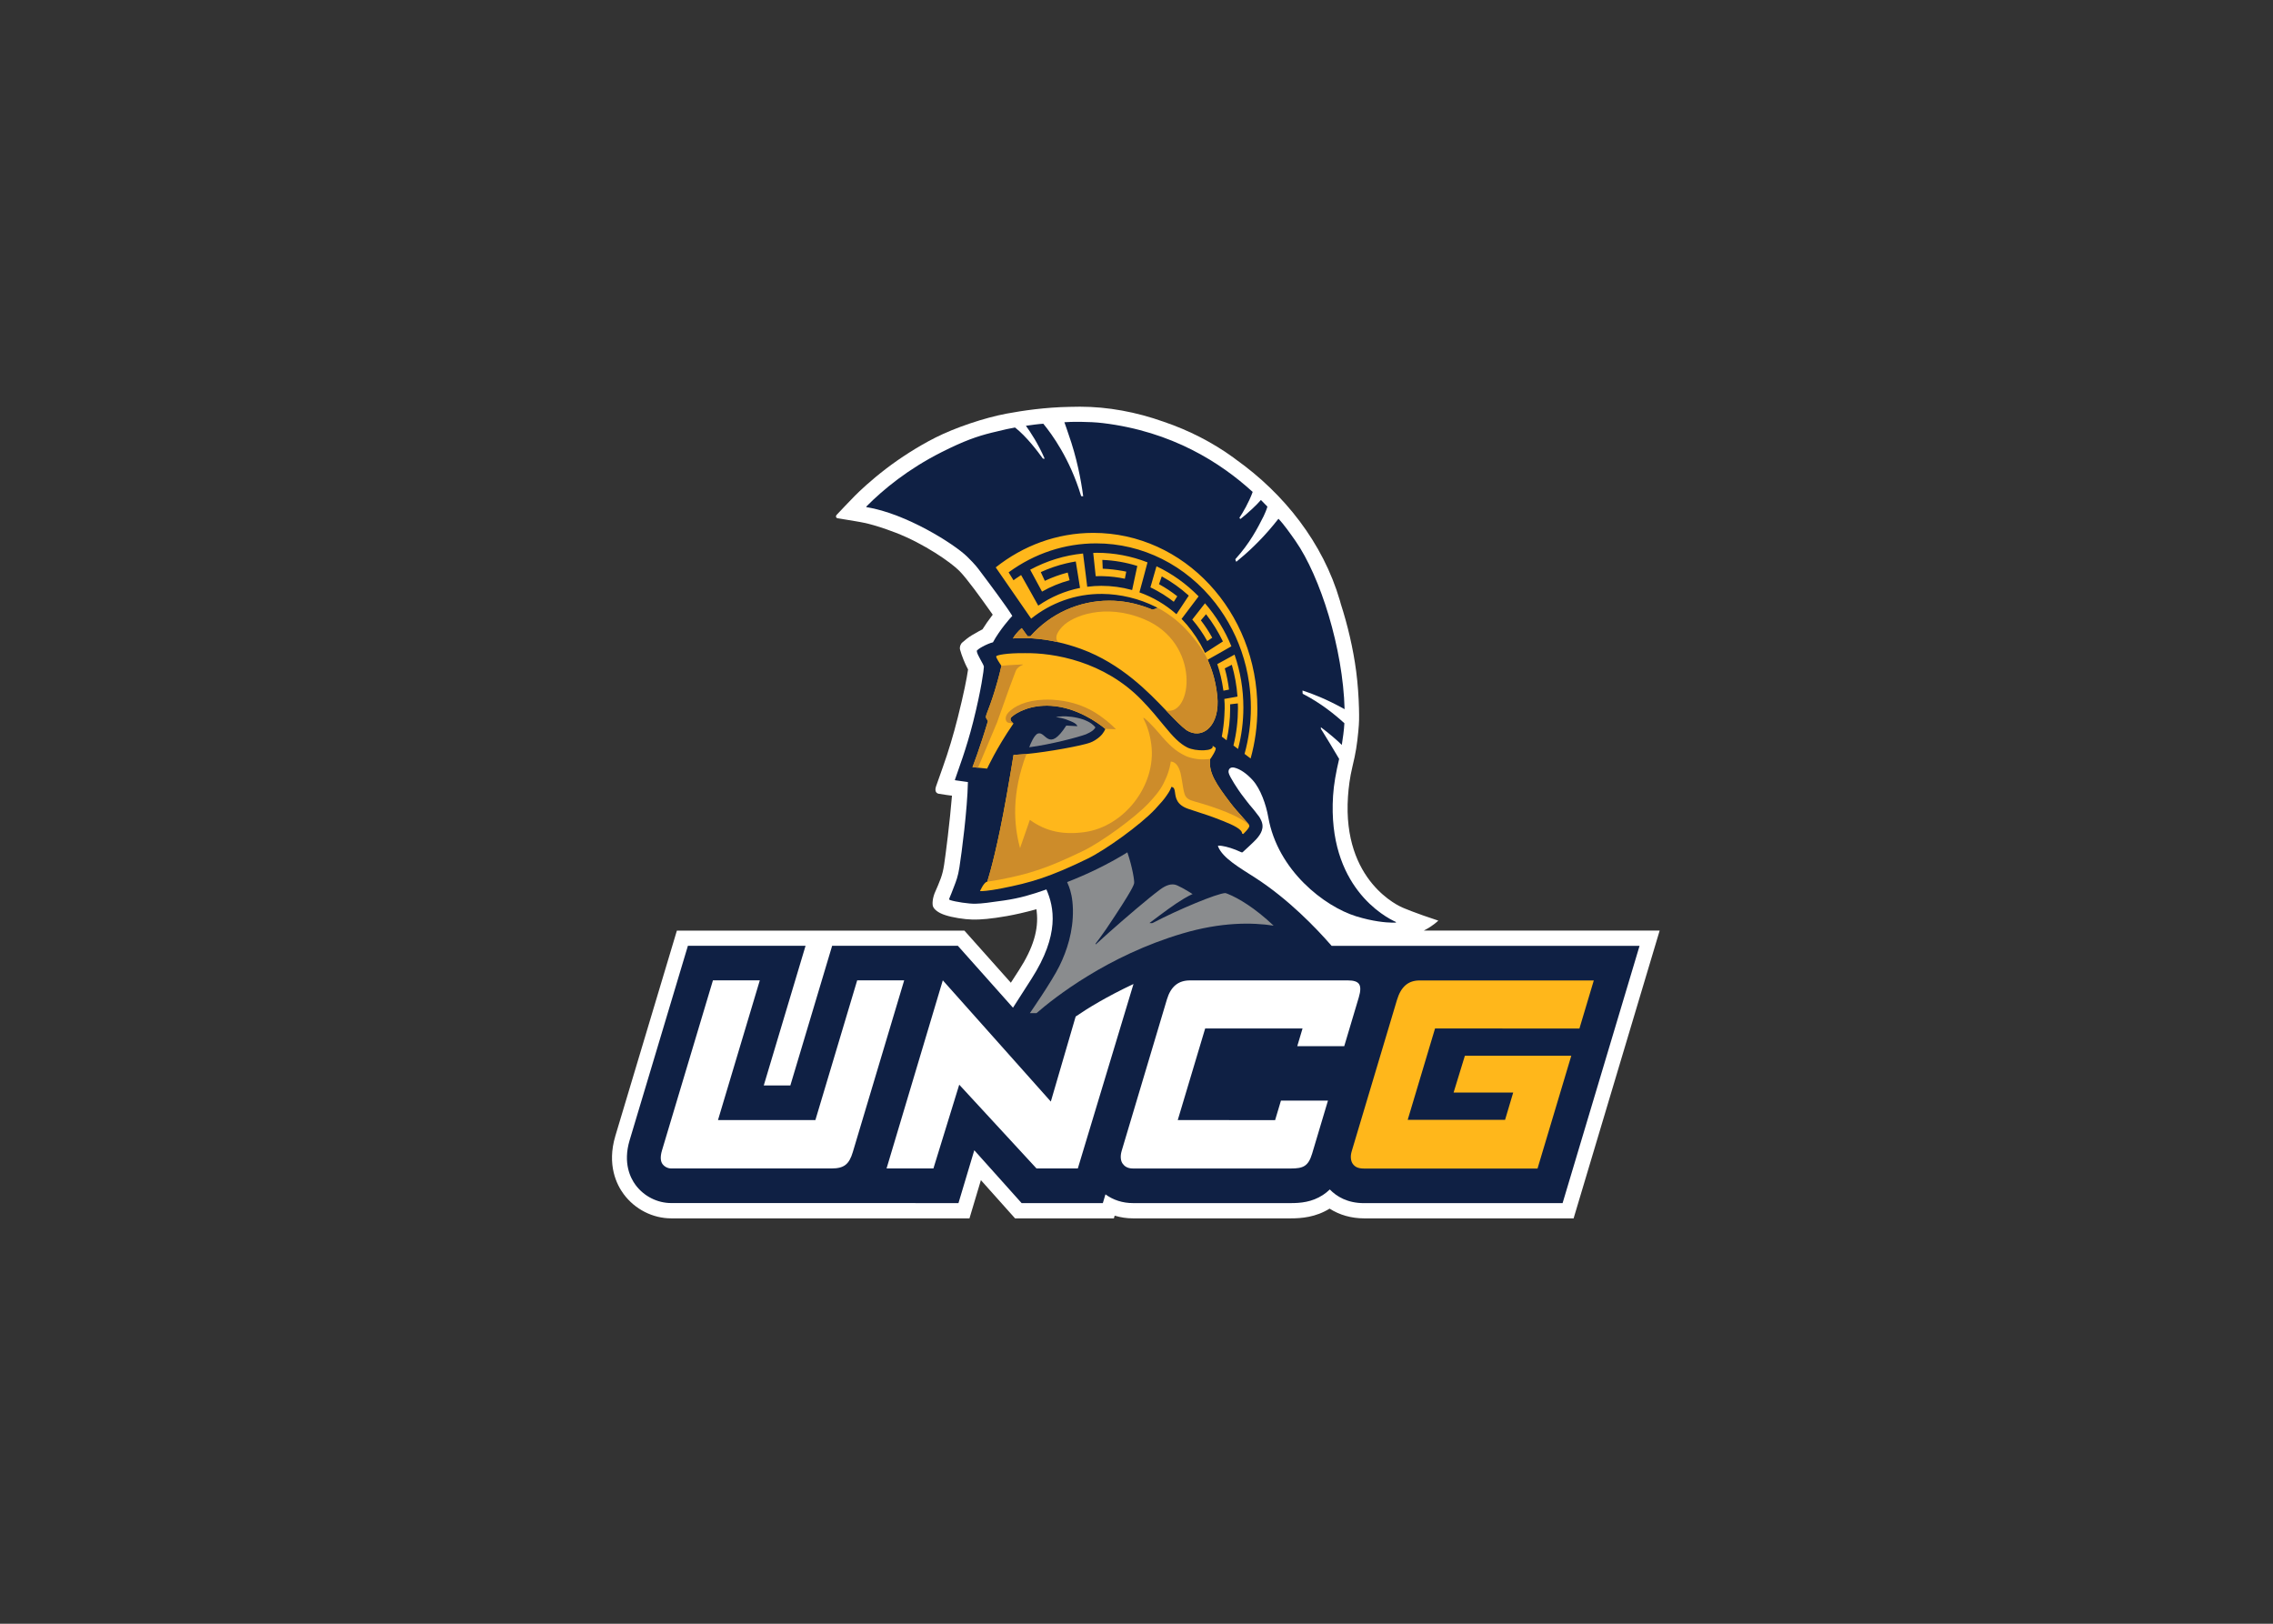 <svg clip-rule="evenodd" fill-rule="evenodd" stroke-linejoin="round" stroke-miterlimit="1.414" viewBox="0 0 560 400" xmlns="http://www.w3.org/2000/svg"><rect x="0" y="0" width="560" height="400" fill="#333333" stroke="none"/><g fill-rule="nonzero" transform="matrix(1.301 0 0 -1.301 -339.916 805.19)"><path d="m530.893 442.692c.914.463 1.856 1.065 2.734 1.86.012.012.008.032-.012.04-4.277 1.389-6.687 2.433-6.711 2.445-.463.19-11.455 4.863-10.364 21.052.119 1.69.349 3.601.839 5.627.645 2.651.875 4.186 1.116 6.667.178 1.813.17 2.608.127 4.444-.052 2.078-.222 4.606-.526 6.933-.574 4.388-1.65 8.864-2.905 12.758-.063.229-.123.455-.19.684-3.197 10.922-10.55 20.205-19.69 26.707-.171.13-.333.253-.483.364-3.953 2.869-8.413 5.144-13.161 6.762-5.215 1.856-10.601 2.857-15.876 2.857-.664 0-1.333-.004-1.974-.031-4.618-.083-8.844-.705-11.919-1.278-4.23-.788-9.774-2.667-13.478-4.539-3.359-1.694-6.715-3.878-9.299-5.853-2.896-2.212-5.061-4.257-5.959-5.168-1.187-1.206-2.647-2.754-3.419-3.573-.333-.348-.079-.649.115-.68.937-.163 2.18-.337 3.185-.519 1.25-.229 3.158-.423 7.795-2.196 5.441-2.085 10.538-5.666 12.105-7.249 1.449-1.46 4.218-5.326 5.548-7.202l.776-1.096-.178-.234c-.649-.835-1.267-1.741-1.757-2.532 0 0-1.077-.55-2.042-1.14-.693-.427-1.278-.906-1.793-1.361-.348-.305-.542-.874-.415-1.361.273-1.045.965-2.742 1.408-3.538l.103-.186-.016-.134c-.193-1.417-.799-4.507-1.915-8.931-.854-3.384-1.8-6.533-2.813-9.355-.428-1.195-.946-2.71-1.29-3.656-.329-.914-.04-1.373.483-1.476.862-.162 2.508-.364 2.508-.364-.395-4.867-1.207-11.238-1.491-13.078-.175-1.132-.353-1.781-.622-2.552-.233-.673-.87-2.153-1.005-2.442-.601-1.27-.637-2.489-.475-2.904.242-.629 1.093-1.251 2.339-1.646 1.306-.436 3.561-.8 5.136-.835 1.472-.036 3.546.138 6.525.664 1.54.274 3.376.685 5.39 1.239l.198.055.051-.451c.396-3.391-.676-6.909-3.324-11.027l-1.575-2.438-8.796 9.869h-54.445l-11.65-38.866c-1.654-5.528.277-9.288 1.579-11.04 2.129-2.869 5.496-4.579 9.01-4.583h56.467l2.165 7.238 6.469-7.238h18.713l.15.515c1.124-.34 2.26-.515 3.479-.515h29.871c2.042 0 4.709.214 7.352 1.844 1.876-1.206 4.128-1.84 6.525-1.844h39.682l16.295 54.49h-44.672" fill="#fff"/><g transform="matrix(.8 0 0 -.8 376.324 542.651)"><path d="m112.02 4.529c-1.68-.018-3.14.029-3.88.096.27.688.73 2.136.97 2.818 1.97 5.545 2.96 10.827 3.46 14.557.01.044.03.139.03.139s-.49.01-.5-.03c-.01-.034-.02-.084-.03-.119-2.67-8.78-6.87-14.502-8.92-17.01-1.24.075-2.66.282-4.119.485 1.049 1.449 2.919 4.273 4.439 7.785 0 0-.37.05-.45-.059-1.14-1.592-3.811-5.159-6.561-7.316-.711.104-2.59.49-5.577 1.237-3.334.831-6.456 1.89-11.877 4.63-7.771 3.923-13.668 8.711-17.729 12.817-.069.074-.034.152.02.162 9.383 1.508 20.78 8.745 23.803 11.693 2.023 1.984 2.527 2.732 3.086 3.469 1.929 2.557 6.381 8.501 7.623 10.584-.337.311-3.018 3.348-4.577 6.247-1.389.326-3.842 1.681-3.828 2.056.04.921 1.682 3.202 1.682 3.741 0 .633-.603 5.317-2.527 12.974-1.667 6.604-3.542 11.387-4.328 13.746-.015.04-.011.123.048.133.465.064 2.668.362 3.024.426-.134 6.574-1.469 16.689-2.008 20.159-.346 2.229-.773 3.259-1.277 4.569-.505 1.3-.846 2.23-1.078 2.72-.134.29-.07.41.158.49 1.286.42 4.422.9 5.98.86 1.534-.03 3.388-.28 6.772-.77 3.783-.55 6.561-1.39 10.031-2.61 1.81 4.15 3.2 10.67-3.55 21.19-1.164 1.8-2.786 4.34-4.359 6.8l-13.058-14.66h-29.748l-9.893 33.06h-6.295l9.895-33.06h-27.85l-13.801 46.049c-1.608 5.38.193 8.93 1.41 10.57 1.988 2.68 5.153 4.28 8.457 4.28h40.13l27.847.01 3.745-12.51 11.204 12.51h19.226l.62-2.07c1.84 1.35 4.08 2.07 6.53 2.07h37.339c2.29 0 4.99-.22 7.59-1.91.62-.4 1.16-.85 1.65-1.32 1.6 1.66 4.16 3.24 8.11 3.24h46.989l18.22-60.899h-72.889c-3.79-4.35-10.19-10.99-17.949-16.03-3.74-2.419-7.84-4.709-8.94-7.509-.04-.1-.03-.16.16-.17.76-.04 2.36.33 4 .97.51.2.97.4 1.32.57.18.09.25.08.37-.02.11-.1.27-.25.27-.25s2.42-2.21 2.95-2.82c1.029-1.16 2.049-2.68 1.069-4.575-.25-.589-.629-1.04-.859-1.317-.32-.386-.66-.92-1.18-1.494-.8-.885-1.8-2.25-2.61-3.309-.58-.771-2.81-4.079-2.98-5.029-.15-.811.39-1.425 1.35-1.197 1.41.331 2.98 1.458 4.33 2.947 1.879 2.073 3.189 5.832 3.699 8.76 2.23 12.693 13.36 21.163 20.79 23.473 3.99 1.23 7 1.48 8.57 1.51.29 0 .57 0 .76-.01.12-.01.2-.11.04-.18-2.49-1.12-16.18-8.33-14.82-29.838.16-2.631.7-5.633 1.44-8.725-1.47-2.443-2.92-4.936-4.03-6.668-.09-.133-.21-.322-.27-.406-.03-.059-.03-.43-.03-.43 1.91 1.43 3.69 2.943 4.96 4.19.25-1.588.52-3.453.61-5.135-2.29-2.092-5.55-4.729-9.67-6.871-.06-.035-.1-.053-.18-.098-.06-.029-.06-.629-.06-.777 2.39.767 5.73 2.087 9.62 4.238.1.065.33.175.34.18-.39-14.384-5.74-31.365-11.62-39.813-1.19-1.697-2.79-3.983-4.04-5.254-.22.282-.93 1.157-1.15 1.429-3.14 3.844-6.449 6.832-8.829 8.756-.03-.054-.29-.539-.18-.668 3.39-3.749 5.22-7.27 6.659-10.144.22-.431.72-1.603.89-2.246-.55-.579-.96-1.009-1.54-1.573-.949 1.113-2.849 2.928-4.819 4.481-.05.034-.3-.228-.26-.287.73-1.069 2.24-3.615 3.13-6.098-7.54-6.895-19.08-14.321-35.47-16.295-1.62-.195-3.53-.278-5.22-.296zm-32.66 132.188 25.57 28.699 5.88-20.129c2.82-1.94 7.3-4.69 13.69-7.7l-13.18 43.659h-9.78l-18.291-19.829-6.109 19.829h-11.094zm-54.413.01h11.094l-9.898 33.069h23.055l9.893-33.069h11.125l-12.158 40.639c-.876 2.94-2.108 3.88-5.041 3.88h-37.929c-.816 0-1.591-.39-2.076-1.04-.416-.57-.624-1.56-.129-3.22zm112.918.01h37.419c1.32 0 2.16.27 2.57.82.45.61.44 1.66-.03 3.22l-3.44 11.53h-11.12l1.25-4.19h-23.049l-6.49 21.679 23.049.01 1.38-4.62h11.13l-3.75 12.55c-.9 2.99-2.11 3.52-5.05 3.52h-37.339c-1.38 0-2.04-.57-2.45-1.13-.43-.59-.67-1.6-.23-3.09l10.7-35.809c.91-3.02 2.67-4.49 5.45-4.49z" fill="#0f2044"/><path d="m107.78 74.229c-.76.028-1.61.134-1.65.178.77.119 1.53.262 2.26.504.74.252 1.69.643 2.1.891.42.247.7.584.72.767l-2.62-.148c-4.25 6.569-4.84 1.202-6.74 1.894-.83.307-1.75 2.408-2.028 3.239 5.048-.648 11.638-2.393 13.408-3.061.54-.227 1.2-.57 1.6-.887.44-.346.65-.746.65-.746s-.47-.736-1.73-1.384c-.99-.5-1.81-.718-2.61-.901-.79-.183-1.86-.312-2.66-.342-.2-.013-.44-.013-.7-.004zm15.27 32.199c-4.77 2.95-9.71 5.27-14.26 7.04.1.21.26.6.44 1.07.37.99.88 2.71.93 5.5.08 5.09-1.39 9.61-3.18 13.27-1.8 3.67-7.013 11.18-7.013 11.18h1.573c4.3-3.74 16.89-13.63 34.57-18.86 9.11-2.69 16.4-2.64 21.559-1.85-4.419-4.19-8.369-6.53-10.839-7.51-.21-.08-.4-.16-.59-.2-1.91.05-11.25 3.96-16.92 6.94-.09.04-.13.06-.25.12-.12.07-.32.09-.79.03.19-.12 4.14-3.17 6.36-4.64 2.77-1.84 3.85-2.21 3.85-2.21s-2.03-1.34-3.68-2.07c-1.31-.59-2.76.06-4 .98-2.93 2.17-8.36 6.85-12.21 10.26-1.17 1.03-2.21 1.98-3.02 2.73-.01-.02-.12-.1-.04-.19s1.76-2.34 2.47-3.4c6.48-9.62 6.55-10.49 6.64-10.89.11-.43-.38-3.72-1.6-7.3z" fill="#8a8c8e"/><path d="m114.99 30.813c-8.65 0-16.645 3.039-23.104 8.168l8.384 12.129c4.63-3.705 10.47-5.903 16.8-5.853 4.36.034 8.86 1.143 12.65 3.053.26.133.34.177.38.197.03.015.03.089-.04.129 0 0-.98.381-1.11.332-.04-.015-.44-.173-.84-.326-3.15-1.197-6.22-1.782-9.37-1.782-7.13 0-13.92 3.073-18.64 8.43h-.653l-1.394-1.93s-1.246.954-2.092 2.438c2.671-.193 6.289-.118 10.699.887 1.71.385 3.52.905 5.45 1.607 9.54 3.487 16.08 10.358 20.09 14.553.05.049.1.108.15.158 2.06 2.152 3.43 3.576 4.69 4.506 3.45 2.236 7.48-.52 7.37-6.807 0-.044-.01-.088-.01-.133-.01-.405-.03-.827-.08-1.258-.45-4.283-1.68-7.019-2.01-7.874-.05-.109-.1-.232-.13-.292-.04-.099-.12-.291-.13-.306 0 0 1.87-1.029 2.86-1.608.81-.45 2.76-1.578 2.76-1.578-1.53-3.734-3.63-7.156-6.25-10.174-.95 1.237-1.91 2.458-2.84 3.635-.06.074-.15.183-.17.213 1.35 1.573 2.54 3.289 3.55 5.1l1.18-.801c-.79-1.425-1.68-2.795-2.66-4.066l-.03-.049 1.22-1.44.06.069c1.5 1.934 2.81 4.056 3.9 6.306l.03.065-4.23 2.72s-.75-1.489-1.15-2.191c-1.22-2.112-2.75-4.16-4.17-5.619-.12-.119-.24-.233-.24-.233s3.02-3.977 4.04-5.347c-2.92-2.978-6.27-5.377-9.97-7.123-.48 1.721-.96 3.404-1.44 4.992.51.237 1.02.499 1.56.801 1 .544 1.98 1.157 2.9 1.82.63.44 1.01.742 1.07.791.18-.272.73-1.142.83-1.301-1.32-1.048-2.76-2.003-4.27-2.834l-.05-.035.65-1.834.08.043c2.23 1.227 4.34 2.732 6.27 4.463l.04.045-2.91 4.392-.07-.05c-2.56-2.251-5.47-3.961-8.64-5.094l-.06-.025s.14-.5.22-.817c.51-1.875 1.07-3.867 1.69-6.281-3.85-1.499-7.89-2.266-12.01-2.266-.33 0-.77.026-.84.026.22 1.894.41 3.748.59 5.519.38-.015.72-.025 1.08-.025.19 0 .72.015.72.015 1.72.045 3.44.248 5.1.604.12-.564.22-1.118.33-1.672-.19-.035-.58-.124-.91-.184-1.37-.242-3.07-.459-4.6-.513h-.06l-.09-2.088.08.006c2.76.114 5.5.587 8.13 1.408l.07.025-.02.065c-.33 1.607-1.21 5.633-1.21 5.633l-.07-.02c-2.35-.653-4.78-.978-7.22-.978-1.05 0-2.15.069-3.28.212l-.06.01s-.62-5.164-.99-7.875c-4.37.431-8.58 1.721-12.51 3.838 1.02 1.85 1.94 3.548 2.8 5.18 2.05-1.172 4.25-2.073 6.53-2.692l-.45-1.82c-1.84.475-3.64 1.123-5.35 1.934l-.07.031-.08-.18c-.28-.598-.56-1.191-.83-1.785l-.03-.068.05-.061c1.92-.875 3.94-1.568 6-2.053.81-.187 1.5-.325 2.16-.429l.06-.016 1.01 6.274-.07.009c-3.48.698-6.76 2.092-9.75 4.135l-.07.045s-2.78-5.016-4.061-7.242c-.851.529-1.801 1.232-1.801 1.232l-1.155-1.871.054-.039c6.113-4.462 13.263-6.82 20.683-6.82 10.95 0 21.24 5.163 28.24 14.166.37.48.73.974 1.08 1.469 1.41 2.003 2.64 4.159 3.67 6.41 1.04 2.285 1.86 4.685 2.46 7.138.3 1.242.55 2.517.73 3.793.28 1.944.43 3.933.43 5.916 0 3.685-.51 7.357-1.49 10.909v.029l1.43 1.088c1.04-3.745 1.6-7.707 1.6-11.813 0-22.971-17.38-41.59-38.83-41.59zm-16.269 28.467c-4.288-.044-6.523.461-6.706.723-.169.252.909 1.824 1.22 2.269v.012c-.005.015-.539 2.547-1.588 5.93-1.612 5.233-2.373 5.945-1.982 6.514.148.212.272.422.381.615-1.85 6.282-3.662 10.92-3.662 10.92l1.312.129 2.157.218s2.18-4.784 6.122-10.517c.029-.04.109-.149.109-.149h.004c-.514-.415-1.037-1.033-.458-1.552 1.216-1.089 4.5-2.949 9.36-2.647 6.03.376 11.08 4.003 12.84 5.457 0 .01-.33 1.018-1.39 1.918-.75.633-1.42 1.045-2.21 1.342-1.96.732-9.83 2.18-15.07 2.689-.598.06-2.641.199-3.056.229-.267 1.672-.761 4.669-1.652 9.694-2.067 11.644-3.788 17.814-4.564 20.294-.015 0-.031.01-.041.01-.772.12-1.682 2.23-1.682 2.23h.104c.371.01 1.727-.01 5.041-.66 6.76-1.32 11.3-2.64 20.28-7 4.29-2.09 12.52-7.999 16.01-11.714 1.23-1.31 2.17-2.389 2.77-3.295.19-.301.76-1.042 1.07-1.898.01-.03.03-.104.03-.109.65.074.76.598.85 1.3.17 1.222.33 3.004 3.31 3.963 3.75 1.207 5.21 1.682 8.08 2.824 2.49.989 4.48 1.959 4.49 2.939.01.01.26.14.26.14s1.76-1.64 1.42-2.03c.12-.283-2.65-2.978-4.44-5.347-3.29-4.343-5.26-7.158-4.79-10.411.02-.005.05-.01.06-.01.01-.005 1.59-2.281 1.2-2.627-.29-.252-.58-.4-.67-.44-.03-.014-.02 0-.02 0 .48 1.301-4.04 1.361-6 .362-1.8-.915-3.3-2.46-5.5-5.16-1.48-1.816-3.16-3.868-5.24-6.01-8.93-9.24-20.86-11.254-27.759-11.145zm49.699.348-.48.266c-.68.375-1.38.762-2.07 1.138-.51.287-1.03.568-1.54.84.64 1.924 1.12 3.923 1.4 5.951l.06.342c.36-.069 1.32-.262 1.32-.262-.21-1.681-.54-3.355-.99-4.963l-.01-.058s.53-.268.63-.322c.18-.085 1.03-.524 1.03-.524l.03.09c.68 2.369 1.13 4.846 1.31 7.363l.01.065s-.49.094-.58.109c-.75.144-1.56.287-2.54.455.07.806.1 1.578.08 2.295 0 .297-.01.633-.07 1.672-.08 1.642-.32 3.403-.6 4.922v.035l1.13.861c.55-2.443.84-4.941.84-7.42 0-.662-.01-1.093-.01-1.093l1.83-.217s.03.5.03 1.133c-.01 2.972-.35 5.935-1.06 8.798l-.01.03 1.09.822c.84-3.2 1.26-6.496 1.26-9.795 0-4.303-.7-8.517-2.09-12.533zm43.789 77.12c-2.65 0-4.4 1.45-5.35 4.64l-10.7 35.769c-.4 1.31-.2 2.39.26 3.02.49.66 1.16 1.09 2.66 1.09h41.059l7.99-26.69h-25.189l-2.67 8.71h14.109l-1.92 6.45h-23.049l6.47-21.62 34.179.01 3.4-11.379z" fill="#ffb71b"/><path d="m118.74 46.856c-7.14 0-13.92 3.071-18.64 8.428h-.659l-1.388-1.924v-.006h-.006s-1.24.955-2.086 2.444c2.666-.193 6.289-.123 10.699.881-.53-.574-.54-1.281-.18-2.053.02-.03.03-.058.04-.088.27-.534.71-1.103 1.27-1.672 2.25-2.28 9.82-5.541 19.24-1.613 13.53 5.639 11.39 23.021 5.17 21.592.05.049.1.103.15.152 2.06 2.157 3.43 3.576 4.68 4.506 3.71 2.394 8.06-.929 7.29-8.195-.45-4.279-1.68-7.019-2.02-7.87-.03-.074-.05-.134-.08-.193-.04-.104-.08-.204-.12-.303-.02-.034-.02-.058-.02-.058-.53-1.207-1.9-3.513-4.12-6.08-2.41-2.8-4.58-4.397-6.83-5.752-.27-.163-.77-.42-1.03-.549.02.015.03.089-.03.129-.01.005-1 .379-1.12.33-.04-.015-.27-.104-.48-.188-.18-.064-.34-.128-.36-.138-3.15-1.197-6.22-1.78-9.37-1.78zm-20.47 15.1c-.896.02-2.917.15-3.457.18-.563.034-1.578.142-1.578.142s-.539 2.543-1.588 5.936c-1.617 5.228-2.373 5.941-1.982 6.51.144.217.266.419.375.617-1.845 6.282-3.654 10.918-3.654 10.918l1.31.133 4.487-10.664c2.898-8.162 3.421-9.601 4.415-12.159.287-.742.88-1.191 1.662-1.517.049-.025.074-.096.01-.096zm5.08 8.334c-4.337.152-7.088 1.567-8.472 3.043-.554.594-.737 1.247-.584 1.791.099.346.387.589.629.639.247.044 1.155.187 1.165.177-.509-.41-1.038-1.034-.454-1.548 1.211-1.089 4.496-2.949 9.366-2.647 6.03.371 11.07 3.998 12.83 5.457l2.51.084s-1.14-1.178-2.16-1.965c-1.52-1.177-5.46-4.585-12.88-5.015-.68-.034-1.33-.038-1.95-.016zm23.51 4.314c-.04.02-.03.092-.01.12.9 1.775 1.55 3.7 1.87 6.257 1.21 9.581-6.44 19.377-15.82 20.657-5.04.69-9.11-.15-12.86-2.851-.02-.015-.078-.046-.093.004-.019.049-2.304 6.637-2.304 6.637-1.549-5.751-1.974-13.033 1.517-22.277-.598.06-2.641.199-3.056.229-.267 1.672-.761 4.669-1.652 9.694-2.067 11.644-3.788 17.814-4.564 20.294.707-.11 1.696-.24 3.037-.5 6.711-1.31 10.935-2.55 19.775-6.84 4.15-2.02 12.11-7.75 15.4-11.262 2.86-3.042 3.34-4.26 4.02-5.739.9-1.933 1.15-3.663 1.2-4.079.11-.005 1.8-.11 2.44 3.292.87 4.571.39 5.372 3.21 6.149 5.07 1.404 11.08 3.576 12.91 5.679.12-.283-2.65-2.978-4.44-5.347-3.29-4.343-5.26-7.158-4.79-10.411-.23.054-1.08.103-1.28.103-1.54.114-3.57-.335-4.63-.85-2.32-1.137-3.73-2.429-6.19-5.337-.62-.742-1.46-1.652-2.34-2.538-.28-.277-.57-.565-.97-.886-.23-.183-.33-.217-.38-.198z" fill="#cd8c2a"/></g></g></svg>